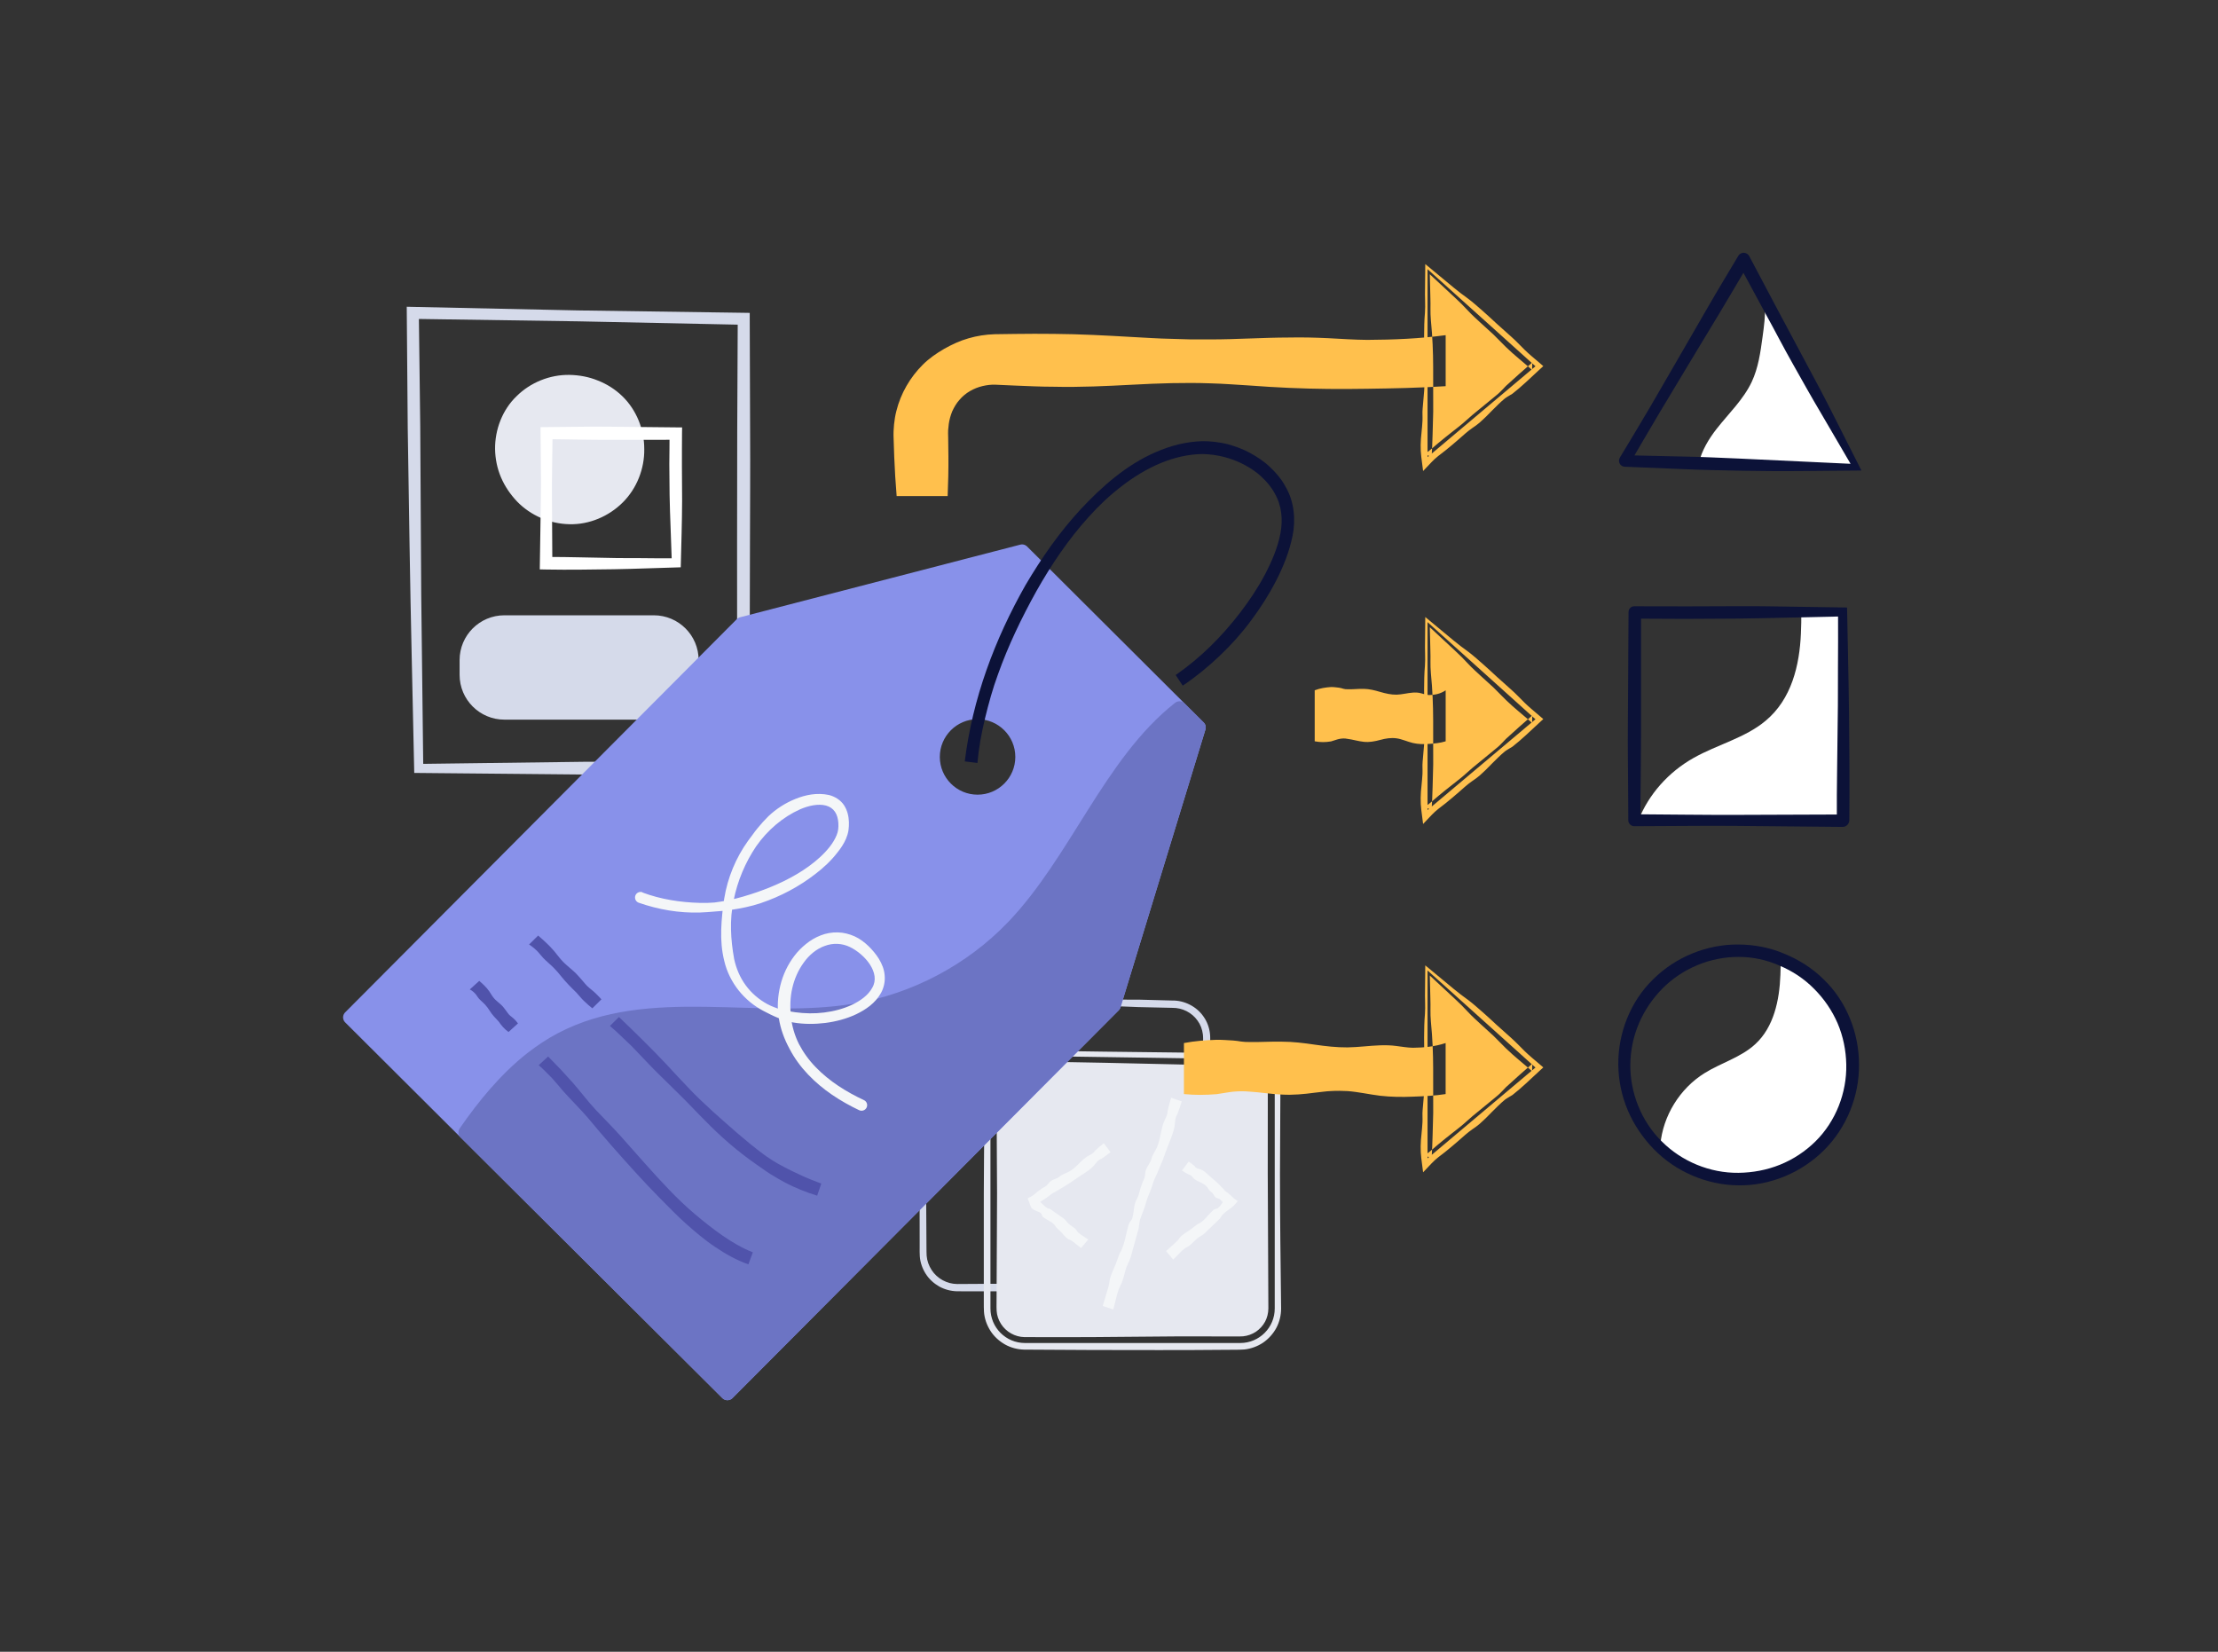 <svg xmlns="http://www.w3.org/2000/svg" viewBox="0 0 470 350" enable-background="new 0 0 470 350"><rect x="0" y="0" width="470" height="350" fill="#333333" stroke="none"/><g><path fill="#D5DAEA" d="M255.1 265.56l-.15-28.62-.02-14.31.01-1.79v-.89c-.02-.26 0-.52-.05-.78-.13-1.03-.49-2.03-1.11-2.88-1.2-1.72-3.23-2.77-5.41-2.73l-7.15-.16c-2.38-.09-4.77-.21-7.15-.23l-14.31-.25c-4.77-.06-9.54-.22-14.3-.34-1.18-.01-2.42-.13-3.49 0-1.1.14-2.16.57-3.06 1.24-1.83 1.31-2.91 3.53-2.83 5.82l.14 28.62.09 14.31.01 1.79c.01.59 0 1.22.04 1.73.08 1.08.47 2.12 1.05 3.02 1.17 1.82 3.27 2.96 5.42 2.97 4.74-.02 9.53-.08 14.29-.04l14.31.12c4.77.06 9.54-.03 14.31-.04l1.79-.01c.6 0 1.2 0 1.71-.04 1.07-.12 2.09-.5 2.98-1.09.88-.61 1.61-1.42 2.11-2.36.51-.94.77-2 .77-3.06zm1.6 0c0 1.32-.33 2.64-.94 3.82-.62 1.17-1.54 2.18-2.63 2.93-1.11.74-2.39 1.21-3.71 1.35-.69.05-1.28.05-1.87.05l-1.79.01-14.31.05c-4.77.03-9.54-.04-14.31-.1-4.78-.07-9.52-.03-14.32-.05-1.32-.03-2.63-.37-3.79-1.01-1.14-.65-2.15-1.56-2.86-2.68-.71-1.11-1.17-2.4-1.26-3.72-.05-.69-.03-1.25-.03-1.85v-1.79l-.02-14.31-.04-28.62c-.15-2.58 1.1-5.37 3.27-6.94 1.07-.81 2.34-1.36 3.68-1.56 1.41-.18 2.52-.06 3.73-.08 4.77.05 9.54.05 14.31.23l14.3.45c2.38.11 4.77.07 7.15.08l7.15.19c2.55-.05 5.17 1.27 6.62 3.4.75 1.05 1.21 2.3 1.36 3.57.08.65.06 1.28.05 1.86-.01.6-.01 1.19 0 1.79.03 4.77.19 9.54.18 14.31l.08 28.62z"/><path fill="#E6E8F0" d="M270.12 277.28v-45.56c0-3.99-3.2-7.24-7.19-7.3l-45.64-.68c-4.07-.06-7.41 3.22-7.41 7.3v46.24c0 4.03 3.27 7.3 7.3 7.3h45.64c4.03 0 7.3-3.27 7.3-7.3zM268.77 277.28l-.13-28.62.01-14.31v-2.67c-.02-.24-.01-.48-.05-.71-.13-.94-.46-1.86-1.03-2.63-.55-.77-1.29-1.42-2.14-1.85-.42-.23-.88-.37-1.34-.5-.24-.03-.47-.1-.71-.11-.24-.02-.46-.04-.78-.04l-28.61-.64c-4.77-.12-9.54-.16-14.31-.21-1.17.01-2.48-.08-3.38.05-.98.14-1.92.54-2.71 1.13-.8.58-1.44 1.38-1.85 2.27-.22.44-.35.92-.46 1.4-.08.51-.12.92-.11 1.53l.07 14.31.04 7.15-.03 7.15-.07 14.31-.01 1.79c0 .58-.02 1.24.02 1.68.06.99.4 1.94.92 2.77 1.06 1.68 2.97 2.77 4.97 2.8 4.72.04 9.53 0 14.29 0l14.31-.12c4.77-.06 9.54-.02 14.31-.02h2.68c.3 0 .5-.02.76-.03.97-.1 1.9-.44 2.71-.97.8-.55 1.48-1.28 1.94-2.14.44-.83.68-1.79.69-2.77zm2.7 0c0 1.41-.34 2.83-1 4.08-.67 1.25-1.64 2.33-2.81 3.14-1.18.79-2.56 1.3-3.97 1.45-.34.02-.74.05-1.03.05l-.89.01-1.79.01c-4.77.02-9.54.09-14.31.06l-14.31-.02-14.33-.08c-1.42-.03-2.84-.4-4.08-1.1-1.23-.7-2.32-1.69-3.08-2.89-.76-1.2-1.26-2.58-1.36-4-.05-.76-.03-1.29-.04-1.9v-16.1c-.03-9.54.1-19.08.15-28.62-.11-2.68 1.23-5.59 3.5-7.18 1.12-.83 2.44-1.37 3.82-1.56 1.46-.17 2.55-.03 3.76-.04 4.77.1 9.54.21 14.31.25l28.61.34c2.67-.09 5.57 1.27 7.13 3.58.82 1.13 1.31 2.48 1.49 3.85.06.34.05.69.07 1.04v.9l-.01 1.79-.07 14.31c-.01 9.55.14 19.09.24 28.63z"/><path fill="#F4F6F8" d="M251.9 246.13c.44.29.84.64 1.25.97.25.54.91.54 1.41.75.5.21.89.57 1.29.92.4.34.77.73 1.18 1.06.83.65 1.57 1.42 2.3 2.2.17.21.35.42.56.56.22.15.45.28.64.47.41.33.74.77 1.18 1.06l.58.38-.55.65c-.96 1.14-2.49 1.6-3.21 3.03-1.03 1.05-2.15 2.01-3.16 3.08-.53.51-1.26.78-1.8 1.28-.56.47-1.03 1.05-1.63 1.48-.3.22-.67.34-.96.57-.29.22-.56.47-.82.74l-1.55 1.58-1.52-1.81c.55-.49 1.08-.99 1.64-1.47.28-.24.54-.5.8-.75.26-.26.43-.62.7-.88.53-.5 1.18-.88 1.79-1.29.61-.41 1.15-.92 1.77-1.31 1.42-.6 2.16-1.99 3.28-2.94.22-.31.73-.27 1.04-.48.28-.23.52-.52.73-.84.44-.61.82-1.3 1.59-1.53l.06 2.13c-.34-.43-.89-.57-1.27-.94-.22-.15-.4-.35-.57-.55-.18-.2-.45-.27-.73-.35-.55-.14-.71-.81-1.08-1.2-.49-.23-.75-.76-1.07-1.21-.7-.82-1.86-1.03-2.7-1.67-.4-.35-.65-.89-1.25-.97-.46-.26-.93-.52-1.36-.82l1.44-1.9zM235.32 244.15c-.62.5-1.28.95-1.93 1.4-.81.25-1.21 1.05-1.77 1.63-.56.59-1.23 1.01-1.89 1.46-.66.45-1.35.85-2 1.32-1.29.93-2.67 1.75-4.06 2.55-.36.19-.71.38-1.03.62-.31.25-.61.51-.95.72-.65.46-1.38.82-2 1.32l.03-1.03c1.04.55 1.52 1.77 2.8 2.04.97.64 1.86 1.37 2.84 1.98.47.34.74.91 1.2 1.25.44.37.97.64 1.37 1.05.2.21.33.5.54.7.21.2.44.37.68.53l1.46.95-1.52 1.81c-.45-.35-.92-.69-1.36-1.06-.22-.18-.46-.35-.7-.51-.24-.16-.57-.22-.8-.39-.47-.34-.82-.81-1.21-1.24-.39-.43-.85-.77-1.23-1.22-.58-1.09-1.84-1.39-2.72-2.13-.28-.12-.27-.58-.46-.79-.22-.19-.48-.32-.77-.43-.56-.23-1.18-.39-1.41-1l-.67-1.76.73-.37c.72-.37 1.23-1.02 1.91-1.44.31-.25.66-.44 1.02-.64.35-.2.61-.52.86-.84.51-.65 1.41-.77 2.1-1.18.57-.57 1.37-.82 2.11-1.16 1.42-.76 2.38-2.14 3.66-3.08.66-.44 1.47-.69 1.93-1.41.6-.53 1.19-1.07 1.82-1.55l1.42 1.9zM250.42 233.39c-.28.93-.6 1.84-.95 2.74-.57.83-.42 1.9-.63 2.85-.46 1.88-1.33 3.64-1.95 5.47l-.5 1.36-.56 1.34c-.36.9-.75 1.79-1.17 2.67-.22.44-.33.91-.48 1.37-.14.46-.33.91-.5 1.36-.19.45-.38.89-.55 1.35-.18.45-.27.93-.41 1.39-.28.93-.67 1.81-.99 2.73-.41.88-.25 1.96-.61 2.85l-1.54 5.6c-.33.91-.85 1.76-1.08 2.7-.27.93-.47 1.88-.85 2.77-.21.44-.46.87-.62 1.32-.14.46-.3.92-.41 1.39l-.71 2.82-2.24-.74c.28-.93.55-1.86.84-2.78.15-.46.27-.93.41-1.39.12-.47.16-.97.25-1.45.23-.94.65-1.82 1.03-2.72.4-.89.67-1.82 1.03-2.72 1.02-1.7 1.26-3.66 1.75-5.53.15-.46.2-.95.56-1.34.15-.2.32-.4.39-.64.07-.23.11-.47.17-.71.18-.96.2-1.97.53-2.88.2-.44.5-.85.63-1.32.15-.46.25-.93.39-1.4.17-.45.29-.92.49-1.37.2-.44.43-.88.48-1.37.06-.49.07-1 .3-1.43.17-.45.48-.86.71-1.29.11-.22.24-.43.31-.66.07-.23.11-.47.21-.69.2-.44.46-.87.7-1.3.49-.86.74-1.79.95-2.74.23-.94.38-1.91.67-2.84.3-.92.94-1.73.95-2.74.22-.95.46-1.88.75-2.81l2.25.78z"/><path fill="#D5DAEA" d="M87.78 163.78c-.33-16.15-.75-32.32-1-48.6l-.38-24.4-.2-24.38-.01-1.4 1.39.03 35.02.75 35.02.5 1.25.02v1.26l.08 23.82c.05 7.94-.01 15.88-.03 23.82l-.12 47.63v1.22h-1.22l-34.96.06-34.84-.33zm1.9-1.92l34.06-.44c11.28-.06 22.55-.11 33.86-.05l-1.45 1.45c.09-15.88.02-31.76.04-47.63l.03-23.82.11-23.82 1.25 1.27-35.02-.73-35.02-.52 1.21-1.21.3 23.88.14 23.91.07 11.97.14 11.93.28 23.81z"/><path fill="#D5DAEA" stroke="#D5DAEA" stroke-miterlimit="10" d="M138.55 151.99h-31.67c-4.96 0-8.99-4.02-8.99-8.99v-3.13c0-4.96 4.02-8.99 8.99-8.99h31.67c4.96 0 8.99 4.02 8.99 8.99v3.13c0 4.97-4.03 8.99-8.99 8.99z"/><circle fill="#E6E8F0" cx="120.68" cy="95.17" r="14.49"/><path fill="#E6E8F0" d="M136.52 95.17c.06 4.14-1.58 8.34-4.55 11.29-2.95 2.95-7.11 4.73-11.29 4.62-4.17-.07-8.25-1.86-11.11-4.81-1.41-1.49-2.59-3.2-3.4-5.1-.81-1.89-1.23-3.95-1.26-6.01-.05-4.11 1.55-8.33 4.56-11.21 2.95-2.93 7.09-4.58 11.21-4.51 2.05.04 4.11.41 6.02 1.2 1.92.75 3.7 1.88 5.18 3.32 2.99 2.89 4.66 7.07 4.64 11.21zm-2.71 0c-.04-3.46-1.55-6.78-3.96-9.18-1.2-1.21-2.63-2.18-4.2-2.84-1.56-.68-3.26-1.08-4.98-1.07-3.44 0-6.82 1.41-9.25 3.84-1.2 1.22-2.19 2.65-2.88 4.22-.69 1.57-1.06 3.29-1.1 5.02-.05 3.46 1.26 6.99 3.79 9.44 2.48 2.48 5.96 3.88 9.44 3.83 1.74-.04 3.47-.33 5.09-.98 1.62-.64 3.11-1.61 4.36-2.84 2.52-2.46 3.82-6 3.69-9.44z"/><path fill="#fff" d="M144.25 120.21l-7.02.22c-2.36.07-4.71.16-7.1.19-4.77.06-9.55.15-14.3.06l-1.45-.03.02-1.4.21-13.73c.05-2.29.02-4.58 0-6.87l-.06-6.87-.01-1.27 1.29-.01 6.87-.07c2.29-.04 4.58-.04 6.87-.01l13.73.14 1.24.01-.02 1.21c-.03 2.36-.01 4.73-.02 7.1l.04 7.15c.01 2.4-.07 4.76-.11 7.12l-.18 7.06zm-1.92-1.91l-.24-6.73c-.07-2.23-.18-4.45-.2-6.63l-.06-6.57c.01-2.19.06-4.38.05-6.59l1.41 1.41-13.73.01c-4.58.02-9.16-.11-13.73-.15l1.26-1.26c-.04 4.58-.16 9.16-.13 13.73l.08 13.73-1.22-1.22c2.22-.03 4.43.02 6.65.06l6.66.13c2.24.07 4.42.02 6.63.05 2.21.03 4.41.04 6.57.03zM392.58 225.55c0 13.35-10.84 24.19-24.19 24.19-6.4 0-12.27-2.5-16.59-6.6 0-.17 0-.37.03-.54.54-6.15 4.13-11.95 9.36-15.2 3.5-2.19 7.71-3.33 10.76-6.15 3.93-3.61 5.12-9.31 5.32-14.63.06-1.17.06-2.36.06-3.53 8.94 3.54 15.25 12.27 15.25 22.46zM390.45 134.26v39.54h-43.26c2.15-5.42 6.3-10.18 11.73-13.22 4.93-2.78 10.9-4.23 15.18-7.82 5.55-4.58 7.24-11.82 7.52-18.59v-.07c.08-1.45.08-2.94.08-4.41 3.09 1.1 5.94-1.41 8.51.41l.24 4.16z"/><path fill="#0C1238" d="M391.4 128.73l.22 11.18c.07 3.74.16 7.49.19 11.26.06 7.54.15 15.1.06 22.62v.03c-.01.78-.65 1.41-1.43 1.4l-22.06-.21c-3.68-.05-7.35-.02-11.03 0l-11.03.06c-.7 0-1.28-.56-1.28-1.26v-.01l-.07-11.03-.04-5.51.03-5.51.13-22.06v-.01c0-.67.55-1.22 1.22-1.21l11.26.02 11.31-.04c3.79-.02 7.53.06 11.28.11l11.24.17zm-1.91 1.91l-10.89.24c-3.61.07-7.22.18-10.79.2l-10.73.06-10.75-.05 1.41-1.41v22.06c.03 7.35-.1 14.7-.15 22.06l-1.26-1.26c7.35.04 14.7.16 22.06.13l22.06-.08-1.22 1.22c-.03-3.6.02-7.2.06-10.81l.13-10.82c.07-3.63.02-7.19.05-10.79.02-3.61.04-7.2.02-10.75zM393.93 225.55c.07 6.69-2.62 13.4-7.39 18.15-4.74 4.75-11.42 7.58-18.15 7.47-6.71-.05-13.31-2.9-17.95-7.67-2.31-2.38-4.21-5.17-5.51-8.23-1.3-3.06-1.98-6.39-2.01-9.72-.05-6.65 2.58-13.4 7.41-18.06 4.75-4.72 11.4-7.42 18.06-7.35 3.31.02 6.67.64 9.72 1.96 3.07 1.24 5.95 3.07 8.32 5.42 4.84 4.64 7.5 11.36 7.5 18.03zm-2.7 0c-.06-2.99-.66-5.96-1.83-8.7-1.18-2.73-2.88-5.22-4.99-7.32-2.08-2.12-4.6-3.78-7.35-4.93-2.73-1.21-5.68-1.84-8.67-1.83-5.98-.02-11.89 2.44-16.1 6.68-2.1 2.12-3.8 4.63-4.98 7.37-1.18 2.75-1.8 5.73-1.84 8.73-.06 6 2.32 12.04 6.64 16.29 4.26 4.29 10.26 6.75 16.28 6.68 3.01-.04 6.01-.59 8.8-1.72 2.79-1.12 5.36-2.82 7.51-4.94 4.32-4.26 6.66-10.33 6.53-16.31z"/><path fill="#fff" d="M393.29 98.99l-33.29-.93c.61-2.59 2.09-5.06 3.76-7.19 2.56-3.27 5.67-6.2 7.44-9.96 1.39-2.96 1.85-6.27 2.29-9.51.31-2.26.62-4.55.52-6.81-.02-.52-.06-1.03-.14-1.55l19.42 35.95z"/><path fill="#0C1238" d="M394.44 99.7l-12.51.11c-4.21.05-8.51.01-12.77-.06l-6.39-.14-3.17-.09-3.06-.12-12.23-.5h-.02c-.71-.03-1.25-.62-1.22-1.33.01-.22.08-.43.18-.6 2.12-3.55 4.28-7.06 6.36-10.63l6.21-10.72 6.2-10.73c2.06-3.58 4.21-7.1 6.32-10.66l.01-.01c.37-.63 1.19-.84 1.82-.47.22.13.39.31.5.52l5.9 11.15c2.01 3.79 4.03 7.58 6.09 11.4 2.05 3.81 4.11 7.67 6.02 11.49l5.76 11.39zm-2.3-1.42l-6.24-10.68c-2.09-3.52-4.03-7-6-10.5-1.98-3.49-3.8-7.05-5.75-10.59l-5.91-10.92 2.47.05c-2.1 3.55-4.18 7.13-6.31 10.66l-6.4 10.6-6.38 10.62c-2.12 3.54-4.17 7.13-6.27 10.69l-.97-1.75 12.24.28 3.06.07 2.97.11 5.91.25 23.58 1.11z"/><path fill="#FFC04D" d="M302.5 57.04v39.82l22.87-19.25zM302.98 58.12l.12 4.9c.08 1.68-.06 3.06.11 4.86.35 3.57.47 6.7.48 9.85l.01 9.5c-.1 3.17-.13 6.39-.34 9.63l-1.41-.66c1.01-.73 1.94-1.56 2.89-2.37.96-.79 1.93-1.58 2.91-2.34.98-.77 1.97-1.52 2.89-2.36.93-.83 1.86-1.65 2.85-2.42.97-.78 1.94-1.57 2.89-2.37.47-.41.98-.77 1.42-1.21.46-.42.87-.9 1.31-1.35 1.83-1.7 3.71-3.33 5.58-4.97l-.03 1.59c-1.86-1.66-3.79-3.14-5.55-4.86l-2.64-2.65-2.71-2.47c-.9-.84-1.79-1.62-2.68-2.58-.9-.98-1.81-1.89-2.72-2.72l-5.38-5zm-.96-2.16l6 4.97c1.01.85 2.02 1.59 3.05 2.34 1.03.76 2.07 1.71 3.1 2.6 1.03.9 2.04 1.84 3.04 2.77l3.02 2.7c1.01.89 1.94 1.9 2.89 2.83.96.93 1.98 1.76 2.99 2.62l.92.79-.95.87c-1.83 1.69-3.62 3.44-5.58 4.97-.53.34-1.1.63-1.6 1-.49.38-.93.83-1.39 1.25-.91.86-1.76 1.77-2.65 2.65-.46.42-.9.86-1.37 1.27-.47.41-.99.76-1.5 1.11-1.03.71-1.94 1.56-2.88 2.38-.93.83-1.9 1.61-2.86 2.4-.99.76-2 1.49-2.86 2.4l-1.83 1.93-.38-2.96c-.22-1.71-.15-3.45.04-5.14.09-.85.16-1.69.21-2.54.04-.85-.05-1.72.03-2.56.12-1.69.33-3.32.39-4.99.06-1.68.03-3.39-.01-5.13-.06-3.45-.16-7.07.11-10.22.12-1.57-.04-3.52.02-5.18l.05-5.13zM302.5 131.83v39.82l22.87-19.24zM302.98 132.91l.12 4.9c.08 1.68-.06 3.06.11 4.86.35 3.57.47 6.7.48 9.85l.01 9.5c-.1 3.17-.13 6.39-.34 9.63l-1.41-.66c1.01-.73 1.94-1.56 2.89-2.37.96-.79 1.93-1.58 2.91-2.34.98-.77 1.97-1.52 2.89-2.36.93-.83 1.86-1.65 2.85-2.42.97-.78 1.94-1.57 2.89-2.37.47-.41.98-.77 1.42-1.21.46-.42.87-.9 1.31-1.35 1.83-1.7 3.71-3.33 5.58-4.97l-.03 1.59c-1.86-1.66-3.79-3.14-5.55-4.86l-2.64-2.65-2.71-2.47c-.9-.84-1.79-1.62-2.68-2.58-.9-.98-1.81-1.89-2.72-2.72l-5.38-5zm-.96-2.16l6 4.97c1.01.85 2.02 1.59 3.05 2.34 1.03.76 2.07 1.71 3.1 2.6 1.03.9 2.04 1.84 3.04 2.77l3.02 2.7c1.01.89 1.94 1.9 2.89 2.83.96.93 1.98 1.76 2.99 2.62l.92.79-.95.87c-1.83 1.69-3.62 3.44-5.58 4.97-.53.34-1.1.63-1.6 1-.49.38-.93.83-1.39 1.25-.91.86-1.76 1.77-2.65 2.65-.46.42-.9.86-1.37 1.27-.47.41-.99.76-1.5 1.11-1.03.71-1.94 1.56-2.88 2.38-.93.83-1.9 1.61-2.86 2.4-.99.76-2 1.49-2.86 2.4l-1.83 1.93-.38-2.96c-.22-1.71-.15-3.45.04-5.14.09-.85.16-1.69.21-2.54.04-.85-.05-1.72.03-2.56.12-1.69.33-3.32.39-4.99.06-1.68.03-3.39-.01-5.13-.06-3.45-.16-7.07.11-10.22.12-1.57-.04-3.52.02-5.18l.05-5.13zM302.5 205.64v39.82l22.87-19.25zM302.98 206.72l.12 4.9c.08 1.68-.06 3.06.11 4.86.35 3.57.47 6.7.48 9.85l.01 9.5c-.1 3.17-.13 6.39-.34 9.63l-1.41-.66c1.01-.73 1.94-1.56 2.89-2.37.96-.79 1.93-1.58 2.91-2.34.98-.77 1.97-1.52 2.89-2.36.93-.83 1.86-1.65 2.85-2.42.97-.78 1.94-1.57 2.89-2.37.47-.41.98-.77 1.42-1.21.46-.42.87-.9 1.31-1.35 1.83-1.7 3.71-3.33 5.58-4.97l-.03 1.59c-1.86-1.66-3.79-3.14-5.55-4.86l-2.64-2.65-2.71-2.47c-.9-.84-1.79-1.62-2.68-2.58-.9-.98-1.81-1.89-2.72-2.72l-5.38-5zm-.96-2.16l6 4.97c1.01.85 2.02 1.59 3.05 2.34 1.03.76 2.07 1.71 3.1 2.6 1.03.9 2.04 1.84 3.04 2.77l3.02 2.7c1.01.89 1.94 1.9 2.89 2.83.96.93 1.98 1.76 2.99 2.62l.92.79-.95.87c-1.83 1.69-3.62 3.44-5.58 4.97-.53.34-1.1.63-1.6 1-.49.38-.93.83-1.39 1.25-.91.86-1.76 1.77-2.65 2.65-.46.42-.9.86-1.37 1.27-.47.41-.99.76-1.5 1.11-1.03.71-1.94 1.56-2.88 2.38-.93.83-1.9 1.61-2.86 2.4-.99.76-2 1.49-2.86 2.4l-1.83 1.93-.38-2.96c-.22-1.71-.15-3.45.04-5.14.09-.85.16-1.69.21-2.54.04-.85-.05-1.72.03-2.56.12-1.69.33-3.32.39-4.99.06-1.68.03-3.39-.01-5.13-.06-3.45-.16-7.07.11-10.22.12-1.57-.04-3.52.02-5.18l.05-5.13zM306.34 81.83c-5.53.36-11.07.47-16.6.55-5.53.09-11.07.06-16.6-.19-2.77-.11-5.53-.3-8.3-.5-2.77-.16-5.53-.39-8.3-.46-5.53-.2-11.07-.01-16.6.29-5.53.29-11.07.56-16.6.43-2.77 0-5.53-.14-8.3-.25l-4.02-.18c-.95-.05-1.9.07-2.83.29-1.84.44-3.63 1.43-4.87 2.91-.65.71-1.13 1.56-1.53 2.41-.36.88-.61 1.78-.74 2.69-.06.46-.11.91-.14 1.36l-.01.68.02.8.05 4.15c.02 2.77-.04 5.53-.16 8.3h-10.81c-.23-2.77-.4-5.53-.51-8.3l-.14-4.15c-.02-.29-.01-.84 0-1.3.02-.48.05-.95.1-1.43.1-.95.25-1.9.49-2.83.92-3.73 2.92-7.16 5.6-9.82 1.34-1.34 2.91-2.42 4.53-3.36 1.63-.92 3.34-1.72 5.15-2.23 1.8-.53 3.67-.81 5.53-.87l4.29-.06c2.77-.02 5.53-.06 8.3-.01 5.53.04 11.07.34 16.6.66 2.77.14 5.53.34 8.3.39l4.15.12h4.15c5.53 0 11.07-.39 16.6-.4 2.77-.06 5.53.01 8.3.14 2.77.14 5.53.34 8.3.36 5.53-.03 11.07-.25 16.6-1v10.81zM306.34 157.08c-1.16.36-2.31.47-3.47.55-1.16.1-2.31.07-3.47-.19-1.16-.27-2.31-.83-3.47-.99-1.16-.16-2.31.02-3.47.34-1.16.31-2.31.53-3.47.4-1.16-.11-2.31-.49-3.47-.63-.58-.13-1.16-.09-1.73.02-.58.12-1.16.37-1.73.52-1.16.2-2.31.21-3.47-.02v-10.81c1.16-.44 2.31-.61 3.47-.69.58-.01 1.16.09 1.73.15.29.04.58.13.87.22.29.09.58.1.87.1 1.16.05 2.31-.12 3.47-.08 1.16.02 2.31.3 3.47.65 1.16.33 2.31.6 3.47.58 1.16-.03 2.31-.36 3.47-.44.58-.03 1.16-.02 1.73.15.58.15 1.16.36 1.73.37 1.16-.03 2.31-.23 3.47-1v10.8zM306.34 231.83c-2.31.36-4.62.47-6.93.55-2.31.1-4.62.07-6.93-.19-2.31-.28-4.62-.82-6.93-.99-1.16-.06-2.31-.08-3.47-.01-1.16.04-2.31.24-3.47.35-2.31.31-4.62.53-6.93.4-2.31-.1-4.62-.49-6.93-.63-1.16-.11-2.31-.09-3.47.02-1.16.12-2.31.37-3.47.52-2.31.19-4.62.22-6.93-.02v-10.81c2.31-.44 4.62-.61 6.93-.69 1.16-.01 2.31.09 3.47.15.58.04 1.16.13 1.73.22s1.16.1 1.73.1c2.31.05 4.62-.13 6.93-.07 2.31 0 4.62.29 6.93.63 2.31.33 4.62.6 6.93.58 2.31-.03 4.62-.36 6.93-.44 1.16-.03 2.31-.02 3.47.15 1.16.14 2.31.35 3.47.37 2.31-.03 4.62-.23 6.93-1v10.81z"/><path fill="#8891EA" stroke="#8891EA" stroke-width="3" stroke-linecap="round" stroke-linejoin="round" stroke-miterlimit="10" d="M249.93 150.1l-33.35-33.24-59.38 15.39-83 83.33 24.45 24.36 55.49 55.26 81.86-82.18 18-58.87-4.07-4.05zm-42.78.79c5.24 0 9.5 4.26 9.5 9.5s-4.26 9.5-9.5 9.5-9.5-4.26-9.5-9.5 4.26-9.5 9.5-9.5z"/><path fill="#6C74C4" stroke="#6C74C4" stroke-width="3" stroke-linecap="round" stroke-linejoin="round" stroke-miterlimit="10" d="M254 154.15l-18 58.87-81.86 82.19-55.49-55.26c3.98-5.75 8.52-11.27 13.96-15.57 1.99-1.54 4.07-2.95 6.31-4.12 18.63-9.8 41.51-2.62 62.27-6.11 12.66-2.12 24.6-8.43 33.5-17.71 13.44-14.02 20.55-34.76 35.25-46.34l4.06 4.05z"/><path fill="#F4F6F8" d="M136.14 189.12c3.88 1.45 8.01 2.09 12.15 2.2 1.04.03 2.08.01 3.11-.08 1.03-.13 2.06-.3 3.08-.51 2.04-.41 4.02-1.03 5.97-1.69 3.89-1.36 7.68-3.1 10.99-5.51 1.64-1.2 3.18-2.56 4.39-4.11.6-.77 1.11-1.6 1.45-2.44.36-.85.42-1.61.37-2.59-.06-.91-.29-1.76-.73-2.39-.43-.63-1.07-1.08-1.88-1.3-1.65-.44-3.69.01-5.5.79-3.66 1.64-6.93 4.44-9.3 7.83-2.32 3.44-3.96 7.35-4.78 11.44-.89 4.09-.63 8.41.11 12.45.43 2.01 1.24 3.93 2.45 5.57 1.2 1.65 2.79 3.01 4.59 3.99 1.82.97 3.86 1.46 5.89 1.72 2.03.28 4.1.32 6.14.06 2.03-.25 4.04-.77 5.86-1.62 1.8-.84 3.49-2.05 4.33-3.62 1.86-3.14-1.56-7.1-4.73-8.64-1.65-.8-3.57-.9-5.33-.23-1.78.62-3.34 1.95-4.48 3.56-1.16 1.6-1.97 3.47-2.41 5.42-.45 1.95-.48 3.97-.29 5.97.22 1.99.78 3.97 1.69 5.8.94 1.81 2.15 3.49 3.59 4.96 2.86 2.96 6.44 5.21 10.2 6.96.59.27.85.98.57 1.57-.27.59-.98.85-1.57.57h-.01l-.02-.01c-3.94-1.88-7.72-4.3-10.81-7.56-1.54-1.62-2.9-3.45-3.94-5.47-1.08-1.99-1.9-4.17-2.25-6.46-.4-2.28-.23-4.65.31-6.91.55-2.26 1.55-4.41 2.97-6.28.71-.94 1.54-1.78 2.47-2.53.92-.75 1.97-1.38 3.11-1.82 1.14-.45 2.38-.67 3.63-.64 1.25.03 2.48.35 3.59.85 1.11.51 2.07 1.25 2.92 2.06.83.82 1.58 1.69 2.21 2.71.61 1.02 1.12 2.18 1.21 3.47.13 1.27-.15 2.6-.75 3.7-1.22 2.23-3.27 3.59-5.31 4.57-2.07.97-4.28 1.54-6.51 1.83-2.23.27-4.51.29-6.75-.09-2.24-.4-4.33-1.38-6.33-2.44-2.02-1.05-3.83-2.54-5.28-4.35-1.44-1.82-2.51-3.95-3.04-6.2-.57-2.27-.72-4.42-.66-6.67.02-1.11.12-2.22.22-3.32.08-1.11.23-2.21.42-3.31.71-4.39 2.47-8.64 5.08-12.26.32-.45.66-.9 1-1.34.32-.45.66-.9 1.02-1.33.71-.87 1.46-1.7 2.27-2.5 1.64-1.55 3.59-2.81 5.74-3.67 2.14-.86 4.52-1.35 7.04-.83 1.24.3 2.5 1.05 3.24 2.18.73 1.13.99 2.4 1.03 3.57.01.61 0 1.14-.1 1.78-.1.61-.28 1.19-.51 1.73-.46 1.08-1.1 2.03-1.8 2.9-1.36 1.77-2.98 3.28-4.72 4.6-3.46 2.68-7.37 4.75-11.52 6.15-2.07.71-4.23 1.12-6.39 1.45-1.08.15-2.17.27-3.26.33-1.09.1-2.18.18-3.27.22-4.38.14-8.8-.62-12.96-2.07-.62-.21-.94-.89-.73-1.5.21-.62.89-.94 1.5-.73l.02.01-.01.05z"/><path fill="#5053AB" d="M114.03 198.24c1.21 1.04 2.39 2.1 3.42 3.32.52.6.97 1.27 1.51 1.85.52.6 1.12 1.12 1.73 1.64.61.51 1.21 1.03 1.74 1.62.54.58 1.05 1.2 1.57 1.8.5.62 1.16 1.09 1.76 1.6.32.25.58.55.86.82.28.28.56.56.82.87l-1.92 1.9c-.63-.49-1.22-1.02-1.79-1.57-.58-.54-1.05-1.19-1.6-1.77-1.14-1.11-2.26-2.23-3.25-3.48-.5-.62-1.01-1.23-1.58-1.79-.55-.57-1.18-1.06-1.75-1.62-.59-.53-1.05-1.2-1.59-1.77-.56-.56-1.15-1.09-1.85-1.52l1.92-1.9zM131.16 215.5c3.41 3.26 6.79 6.57 10.03 10 1.6 1.74 3.21 3.47 4.84 5.17 1.61 1.73 3.36 3.3 5.07 4.9 3.5 3.12 6.95 6.24 10.67 9.01.46.36.95.66 1.43.98.48.32.97.63 1.47.92 1 .58 2.03 1.09 3.06 1.61 1.05.46 2.06 1.02 3.12 1.44 1.04.47 2.13.84 3.18 1.27l-.87 2.56c-2.33-.71-4.6-1.63-6.76-2.75-1.06-.59-2.13-1.18-3.15-1.83-1.03-.64-1.99-1.38-2.99-2.05-3.97-2.75-7.6-5.92-10.91-9.33-1.7-1.67-3.29-3.43-4.98-5.08l-5.05-4.97c-1.69-1.65-3.26-3.41-4.92-5.1-.8-.87-1.7-1.64-2.54-2.47-.85-.82-1.71-1.63-2.61-2.39l1.91-1.89zM101.55 207.85c.78.66 1.53 1.36 2.12 2.2.3.41.53.89.85 1.28.31.41.69.75 1.08 1.07.4.33.78.66 1.1 1.06.32.39.61.82.92 1.23.28.43.72.72 1.12 1.04.38.34.73.71 1.02 1.13l-2 1.82c-.85-.6-1.51-1.37-2.09-2.22-.7-.74-1.41-1.46-1.95-2.35-.28-.43-.57-.85-.92-1.22-.34-.38-.75-.69-1.1-1.06-.38-.34-.61-.82-.94-1.21-.34-.37-.72-.72-1.21-.96l2-1.81zM116.15 223.87l2.66 2.74 2.57 2.82c1.67 1.92 3.2 3.97 4.94 5.83 1.76 1.84 3.56 3.65 5.26 5.55l5.06 5.7c3.38 3.77 6.78 7.53 10.62 10.77 3.83 3.2 7.83 6.32 12.27 8.09l-.94 2.54c-2.57-.89-4.89-2.22-7.06-3.69-2.19-1.45-4.17-3.15-6.11-4.87-1.94-1.71-3.71-3.59-5.53-5.4-1.8-1.83-3.56-3.69-5.28-5.58-3.45-3.79-6.79-7.58-10.04-11.51-1.66-1.93-3.49-3.71-5.18-5.6-.82-.97-1.64-1.94-2.49-2.89-.92-.88-1.76-1.84-2.75-2.66l2-1.84z"/><path fill="#0C1238" d="M204.44 161.34c1.62-13.25 6.34-25.86 12.87-37.36 3.36-5.7 7.16-11.17 11.68-16.06 4.52-4.83 9.62-9.37 15.9-12.11 3.12-1.36 6.47-2.25 10-2.33 1.75 0 3.49.22 5.19.62 1.67.47 3.33 1.05 4.85 1.9 1.52.84 3 1.81 4.26 3.04 1.28 1.2 2.43 2.58 3.26 4.16 1.81 3.09 2.14 6.98 1.45 10.34-.69 3.38-1.95 6.53-3.49 9.51-1.52 2.99-3.34 5.8-5.33 8.47-1.98 2.68-4.22 5.17-6.65 7.47-2.42 2.3-5.01 4.43-7.81 6.3l-1.49-2.26c5.23-3.6 9.81-8.18 13.68-13.24 1.94-2.53 3.72-5.19 5.2-7.99 1.47-2.79 2.73-5.72 3.31-8.73.57-2.99.28-5.98-1.22-8.55-.69-1.3-1.67-2.45-2.76-3.47-1.08-1.04-2.37-1.87-3.7-2.59-2.69-1.41-5.73-2.19-8.76-2.25-3.01.01-6.12.75-9 1.95-2.89 1.21-5.61 2.88-8.14 4.82-2.53 1.94-4.88 4.14-7.02 6.53-4.32 4.77-7.95 10.16-11.12 15.78-3.13 5.64-5.95 11.49-8.12 17.59-1.12 3.03-1.98 6.16-2.74 9.29-.76 3.13-1.34 6.31-1.62 9.5l-2.68-.33z"/></g></svg>